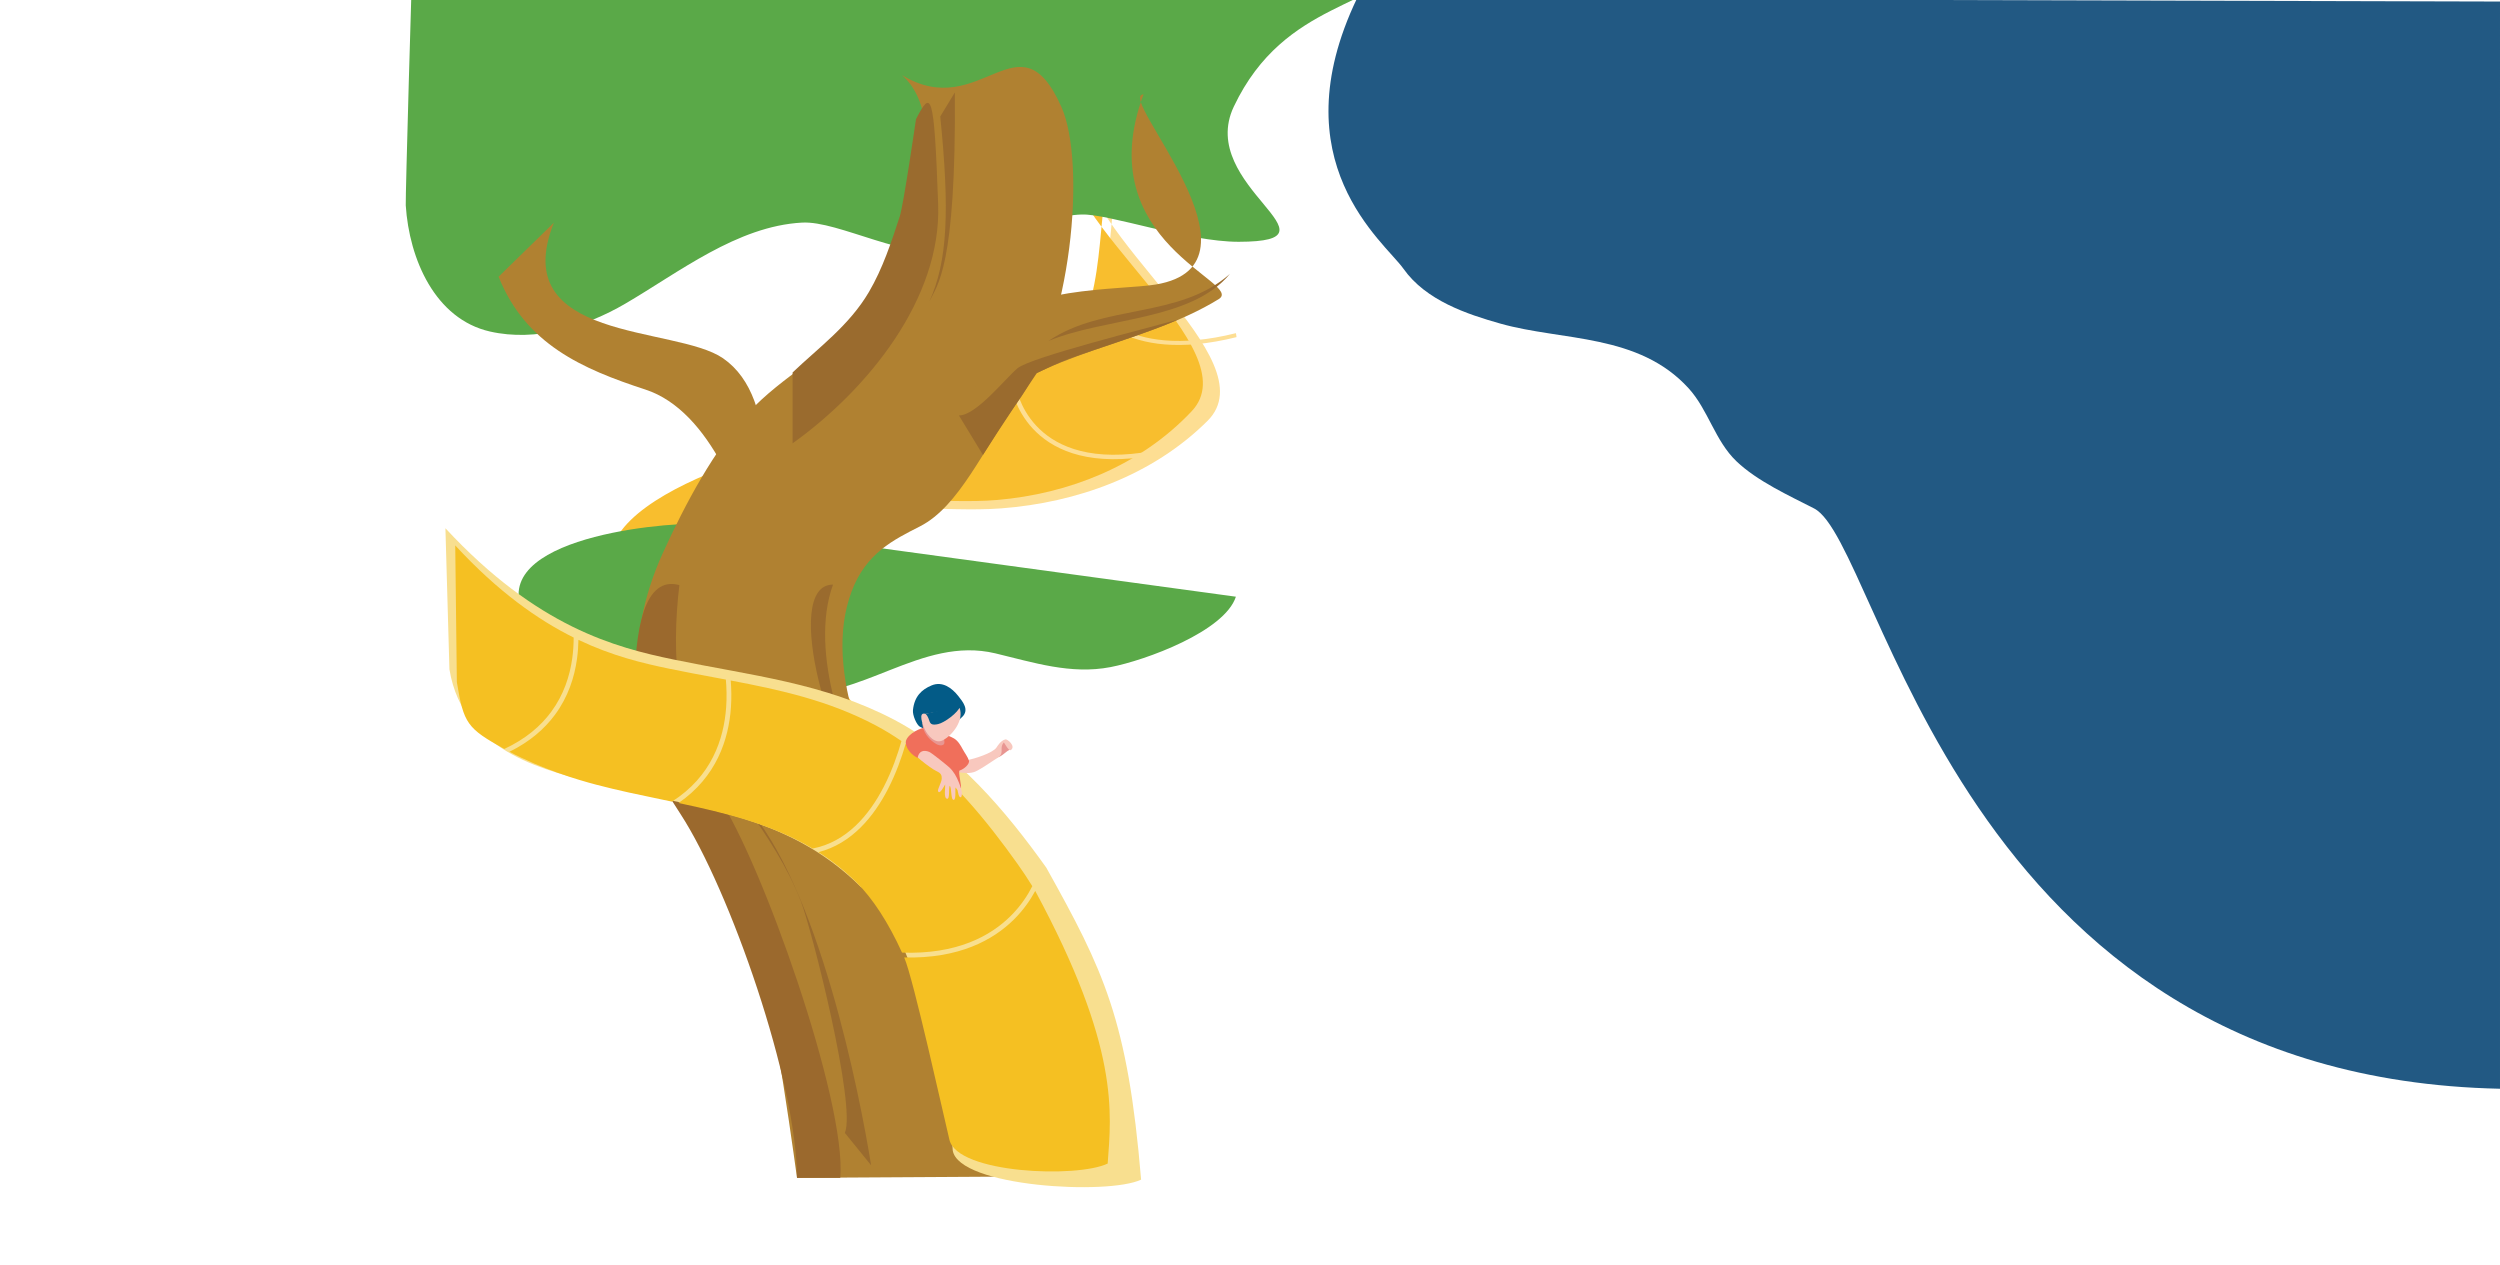 <?xml version="1.0" encoding="utf-8"?>
<!-- Generator: Adobe Illustrator 17.0.0, SVG Export Plug-In . SVG Version: 6.00 Build 0)  -->
<!DOCTYPE svg PUBLIC "-//W3C//DTD SVG 1.1//EN" "http://www.w3.org/Graphics/SVG/1.1/DTD/svg11.dtd">
<svg version="1.1" id="Слой_1" xmlns="http://www.w3.org/2000/svg" xmlns:xlink="http://www.w3.org/1999/xlink" x="0px" y="0px"
	 width="2134.5px" height="1080px" viewBox="0 0 2134.5 1080" enable-background="new 0 0 2134.5 1080" xml:space="preserve">
<path fill="#225983" d="M1158.58-1.318c-66.83,139.818,23.49,207.844,39.698,230.778c19.18,27.139,54.253,38.78,82.763,46.834
	c53.055,14.985,117.814,8.238,160.655,55.19c16.822,18.434,22.547,44.836,40.91,62.379c17.765,16.969,45.198,29.434,66.255,40.245
	c57.643,29.6,120.888,485.63,585.638,495.46V1.318"/>
<g>
	<path fill="#FDDE93" d="M956.387,137.183c-14.341,71.281-2.487,142.189-50.307,175.907
		c-63.936,45.082-124.542,51.461-198.502,64.391c-36.013,6.299-229.432,46.702-154.979,127.515
		c22.629,24.565,25.023,7.562,52.734,22.485c37.314,20.097,33.345,13.12,68.177,38.403c43.674,31.702,9.126-14.561-19.378-51.605
		c-25.596-33.264,16.214-56.96,43.864-68.431c47.252-19.603,107.164-8.012,156.962-11.806
		c64.067-4.882,129.092-27.937,176.063-74.748c53.237-53.057-111.724-159.086-107.681-231.768"/>
	<path fill="#F8BE2E" d="M948.636,129.324c-13.871,71.384-3.137,142.247-48.239,176.245c-60.3,45.457-117.256,52.179-186.79,65.53
		c-33.859,6.504-248.523,59.247-179.055,139.666c21.115,24.445,64.632,29.148,90.574,43.92
		c34.931,19.893,70.499,40.044,103.069,65.139c40.839,31.465-38.995-74.688-65.556-111.583
		c-23.851-33.131,15.55-57.07,41.582-68.699c44.487-19.876,100.69-8.619,147.48-12.695c60.198-5.244,121.397-28.672,165.775-75.762
		c50.298-53.373-114.639-159.488-110.432-232.216"/>
	<path fill="#FDDE93" d="M863.631,330.791c-0.001-0.002-0.001-0.004,1.923-0.266c1.924-0.263,1.924-0.264,1.924-0.264l0.001,0.004
		l0.004,0.03c0.004,0.028,0.011,0.071,0.022,0.133c0.02,0.121,0.053,0.307,0.101,0.554c0.096,0.493,0.252,1.225,0.484,2.159
		c0.467,1.869,1.245,4.542,2.483,7.715c2.479,6.35,6.791,14.666,14.116,22.553c14.559,15.674,41.343,29.989,90.428,23.097l0.57,3.76
		c-50.183,7.045-78.323-7.571-93.873-24.311c-7.728-8.321-12.267-17.082-14.873-23.759c-1.304-3.34-2.128-6.168-2.628-8.17
		c-0.25-1.001-0.419-1.798-0.526-2.351c-0.054-0.275-0.093-0.491-0.118-0.64c-0.012-0.074-0.022-0.133-0.029-0.174l-0.008-0.049
		l-0.002-0.015L863.631,330.791L863.631,330.791z M867.479,330.261C867.479,330.26,867.479,330.261,867.479,330.261L867.479,330.261
		z"/>
	<path fill="#FDDE93" d="M929.665,260.44c-0.001-0.001-0.002-0.003,1.264-0.931c1.266-0.927,1.266-0.929,1.265-0.929v-0.001
		c0,0,0,0,0.001,0.001l0.009,0.017c0.009,0.017,0.024,0.047,0.047,0.089c0.045,0.082,0.117,0.209,0.216,0.379
		c0.2,0.341,0.512,0.849,0.946,1.495c0.871,1.292,2.234,3.136,4.18,5.285c3.89,4.296,10.112,9.818,19.382,14.602
		c18.526,9.559,49.35,16.224,98.265,4.005l0.527,3.388c-49.394,12.338-80.858,5.685-100.042-4.214
		c-9.585-4.945-16.074-10.686-20.181-15.221c-2.053-2.267-3.509-4.231-4.46-5.643c-0.475-0.706-0.823-1.273-1.057-1.671
		c-0.117-0.2-0.205-0.356-0.265-0.466c-0.031-0.055-0.054-0.099-0.07-0.131l-0.02-0.038l-0.006-0.012L929.665,260.44z
		 M932.193,258.579L932.193,258.579z"/>
	<path fill="#5AA948" d="M1205.341-38.101c-25.318,46.112-108.179,36.888-151.907,129.11
		c-32.248,68.004,98.442,115.276,4.198,115.433c-43.393,0.072-110.992-24.007-134.063-23.302
		c-37.477,1.145-63.353,27.82-101.016,32.85c-49.746,6.647-106.124-27.662-137.793-25.935
		c-55.351,3.02-105.046,42.456-151.06,69.313c-33.632,19.624-76.043,32.646-115.387,23.679
		c-46.918-10.698-68.952-61.915-71.887-107.707c-0.388-6.06,5.433-205.562,5.7-211.325"/>
	<path fill="#5AA948" d="M1055.203,509.463c-9.617,29.63-77.214,54.354-107.027,60.108c-33.959,6.555-65.953-4.019-98.385-11.749
		c-63.513-15.14-115.91,41.503-177.197,33.624c-40.005-5.144-199.184-25.624-221.538-59.981
		c-45.275-69.591,107.975-85.535,148.419-84.25"/>
	<path fill="#B08131" d="M770.177,64.164c48.611,43.558-0.557,163.788-36.239,206.013c-28.517,33.751-65.161,49.992-94.9,82.101
		c-29.006,31.325-53.853,77.483-73.248,120.204c-33.016,72.723-28.336,149.052,10.933,210.881
		c19.645,30.926,44.933,55.339,60.268,92.661c17.199,41.868,37.302,184.516,43.486,229.64l200.596-1.204
		c10.19-143.122-204.846-363.478-153.989-499.448c12.256-32.77,35.872-44.112,58.389-55.599
		c33.697-17.195,53.509-65.704,82.856-105.473c46.805-63.431,59.301-204.24,37.976-252.443
		C870.144,9.762,837.421,105.163,770.177,64.164"/>
	<path fill="#B08131" d="M425.699,236.257c23.018,57.641,71.497,78.761,125.355,96.354c55.69,18.189,86.057,100.385,98.945,157.521
		c1.384-52.239,18.013-149.221-32.679-184.236c-40.764-28.161-185.046-13.483-144.437-115.749"/>
	<path fill="#B08131" d="M841.164,283.779c25.304-39.451,116.181-35.986,145.523-40.843c103.042-17.053-34.834-161.99-10.36-162.301
		c-47.187,126.805,87.009,160.701,64.207,174.756c-64.505,39.766-153.185,44.788-205.726,97.581
		c-2.704-0.167-4.55-1.432-5.531-3.797"/>
	<path fill="#9B692D" d="M717.441,1005.665c5.568-65.349-67.962-272.09-104.157-324.959
		c-36.922-53.933-40.129-124.089-33.225-181.145c-29.377-8.124-38.895,35.65-38.18,96.363c0.441,37.535,19.386,68.636,39.247,99.258
		c42.095,64.902,99.17,228.388,99.35,310.483"/>
	<path fill="#9A6B2E" d="M721.335,967.282c9.888-22.844-28.24-173.942-37.657-198.029c-11.336-29.001-27.813-54.02-47.821-82.596
		c63.162,68.925,98.409,249.069,107.917,308.289"/>
	<path fill="#9A6B2E" d="M749.471,683.764c-26.858-39.811-59.261-126.816-38.231-184.635
		C666.244,498.971,710.723,656.25,749.471,683.764z"/>
	<path fill="#9A6B2E" d="M676.724,318.005c22.259-21.245,48.387-40.115,65.159-68.693c11.76-20.04,19.061-42.316,26.326-64.485
		c3.233-9.865,13.862-83.06,13.862-83.06c13.043-25.36,15.485-24.101,18.937,72.726c2.871,80.517-60.104,158.083-124.284,204.029"/>
	<path fill="#9A6B2E" d="M818.708,354.703c14.785,0.089,39.352-31.269,50.024-40.277c11.095-9.364,112.53-34.652,137.368-41.666
		c-24.936,11.144-67.279,23.999-93.4,33.558c-7.609,2.785-19.479,8.326-27.438,12.169c0,0-33.179,49.404-46.019,69.938"/>
	<path fill="#9A6B2E" d="M802.787,99.462c8.057,79.925,6.426,123.539-9.4,158.122c6.714-14.219,23.018-28.243,21.868-178.679"/>
	<path fill="#9A6B2E" d="M895.133,291.15c46.675-31.879,111.538-18.702,154.996-57.332
		C1016.979,274.102,943.624,270.936,895.133,291.15z"/>
	<path fill="#F8DF8F" d="M383.723,571.465c12.027,73.374,87.964,87.466,124.97,97.206c84.875,22.334,161.258,24.376,226.249,88.518
		c33.455,13.644,73.288,145.642,78.515,225.135c5.231,31.095,132.895,38.255,160.814,24.841
		C962.897,870.5,942.23,828.5,893.311,740.784c-34.317-48.083-76.249-97.951-129.444-126.042
		c-60.121-31.746-122.856-37.977-188.589-51.598c-49.684-10.295-116.597-27.557-194.984-112.142"/>
	<path fill="#E89692" d="M863.309,639.653c-4.703,1.429-7.726,6.922-13.003,7.246c-0.016-1.168,1.501-2.998,2.007-4.091
		c0.856-1.842,1.492-3.467,2.008-5.41c0.308-1.158,0.517-3.443,1.899-3.894c1.255-0.407,3.612-0.802,4.551-0.009
		c0.634,0.529,2.219,3.946,2.207,4.765"/>
	<path fill="#F8C8BE" d="M826.322,648.94c4.873-0.944,21.132-5.797,24.48-10.71c0.752-1.101,3.504-5.922,7.629-6.968
		c1.656-0.391,9.174,5.851,4.656,9.109c-1.906,1.375-5.846-6.926-6.106-6.469c-0.423,0.741-0.948,1.447-1.139,1.862
		c-0.927,2.014-0.63,3.86-0.683,5.978c-0.096,3.842-3.202,5.125-5.997,6.955c-2.945,1.93-14.431,9.823-17.77,10.573
		c-1.398,0.313-2.813,0.7-4.254,0.736c-1.354,0.039-9.486-0.095-11.447-1.711"/>
	<path fill="#F5C022" d="M434.973,641.859c28.364,15.02,57.927,23.85,73.868,28.057c18.646,4.919,37.453,8.821,56.104,12.69h0.001
		l0,0c2.924,0.607,5.845,1.213,8.76,1.821c33.751-21.461,44.361-53.27,46.293-80.663c0.594-8.42,0.365-16.411-0.267-23.538
		c-3.504-0.659-7.017-1.313-10.539-1.967c-12.561-2.337-25.241-4.696-38.042-7.356c-22.262-4.625-48.22-10.749-77.284-24.588
		c-0.079,5.201-0.449,10.683-1.234,16.319c-2.174,15.597-7.542,32.409-18.787,47.624
		C464.94,622.305,452.399,633.285,434.973,641.859z M388.684,465.683c36.603,39.601,70.533,63.474,101.12,78.656
		c-0.008,5.61-0.354,11.58-1.212,17.73c-2.104,15.093-7.277,31.219-18.027,45.764c-8.928,12.079-21.756,23.142-40.022,31.623
		c-31.59-17.556-34.683-21.551-40.487-57.052 M693.785,724.478c-34.861-20.773-74.101-30.348-114.464-38.872
		c32.434-22.273,42.819-54.217,44.747-81.555c0.579-8.213,0.398-16.02-0.175-23.04c42.567,8.066,83.771,17.145,123.741,38.304
		c7.583,4.015,14.919,8.504,22.025,13.388c-3.09,10.992-7.906,25.08-15.05,38.957C742.179,695.802,722.947,718.899,693.785,724.478z
		 M773.196,635.18c-3.15,10.957-7.95,24.731-14.96,38.347c-12.072,23.449-30.923,46.8-59.449,54.029
		c11.418,7.253,22.337,15.791,32.638,25.986c13.576,13.432,27.153,34.239,38.742,59.802c46.926,1.63,75.491-14.226,92.555-31.093
		c9.129-9.024,15.02-18.391,18.668-25.653c-4.194-6.767-8.438-13.145-12.621-19.02C842.363,700.479,811.137,662.249,773.196,635.18z
		 M810.64,973.241c-5.2-21.557-30.776-137.75-38.634-155.761c46.835,1.158,75.93-14.878,93.583-32.327
		c8.595-8.495,14.434-17.283,18.287-24.488c72.3,133.94,64.999,189.471,61.859,232.774
		C919.608,1006.025,817.577,1001.996,810.64,973.241z"/>
	<path fill="#035B87" d="M821.441,612.204c6.403-6.082,0.668-12.98-3.329-18.029c-5.333-6.725-13.39-12.826-22.662-8.995
		c-8.605,3.55-14.738,9.447-15.967,21.025c-0.478,4.521,3.143,12.65,5.913,14.288c3.901,2.302,20.725,6.559,23.537,2.809"/>
	<path fill="#F06F5B" d="M789.786,621.161c-7.16,1.229-17.067,7.572-16.436,13.394c0.587,5.414,5.632,10.475,10.206,12.571
		c10.387-9.226,22.782,24.968,36.608,25.84c1.672,0.105-2.65-14.616-0.736-15.144c3.28-0.906,8.738-5.394,7.849-8.41
		c-0.897-3.057-3.782-6.817-5.293-9.666c-1.78-3.357-4.032-7.2-7.352-9.206c-2.996-1.805-6.529-2.697-9.443-4.696
		c-3.183-2.182-5.04-5.573-8.347-7.639C793.327,616.002,793.755,621.048,789.786,621.161z"/>
	<path fill="#E89692" d="M806.039,631.478c1.85,6.778-4.764,4.888-6.424,3.927c-6.699-3.866-11.86-10.405-12.173-18.297"/>
	<path fill="#F8C8BE" d="M819.268,604.39c3.916,10.448-5.781,23.168-14.221,27.65c-6.669,3.543-12.992-4.085-15.575-9.556
		c-1.527-3.229-6.042-15.032,0.729-12.995"/>
	<path fill="#F8C8BE" d="M783.52,646.659c4.428,3.963,8.584,7.081,13.559,10.338c3.825,2.497,7.222,2.424,6.973,7.813
		c-0.16,3.459-3.824,9.137-3.143,10.729c1.424,3.332,5.22-4.509,6.089-5.814c0.272,2.222-1.49,11.431,1.458,12.242
		c2.853,0.781,1.238-9.24,2.405-11.079c1.923,1.34,0.625,12.203,3.447,12.028c2.511-0.154,0.58-11.644,1.888-10.679
		c2.395,1.765,1.248,8.601,4.314,8.46c2.089-2.989-0.755-9.87-1.919-12.829c-1.883-4.789-4.307-9.165-8.085-12.682
		c-1.79-1.662-15.043-12.434-17.244-13.275C788.659,640.149,784.777,641.079,783.52,646.659z"/>
	<path fill="#035B87" d="M820.234,602.351c-2.141,6.381-14.112,14.717-19.214,15.864c-9.719,2.188-5.843-4.208-10.82-8.725"/>
</g>
</svg>

